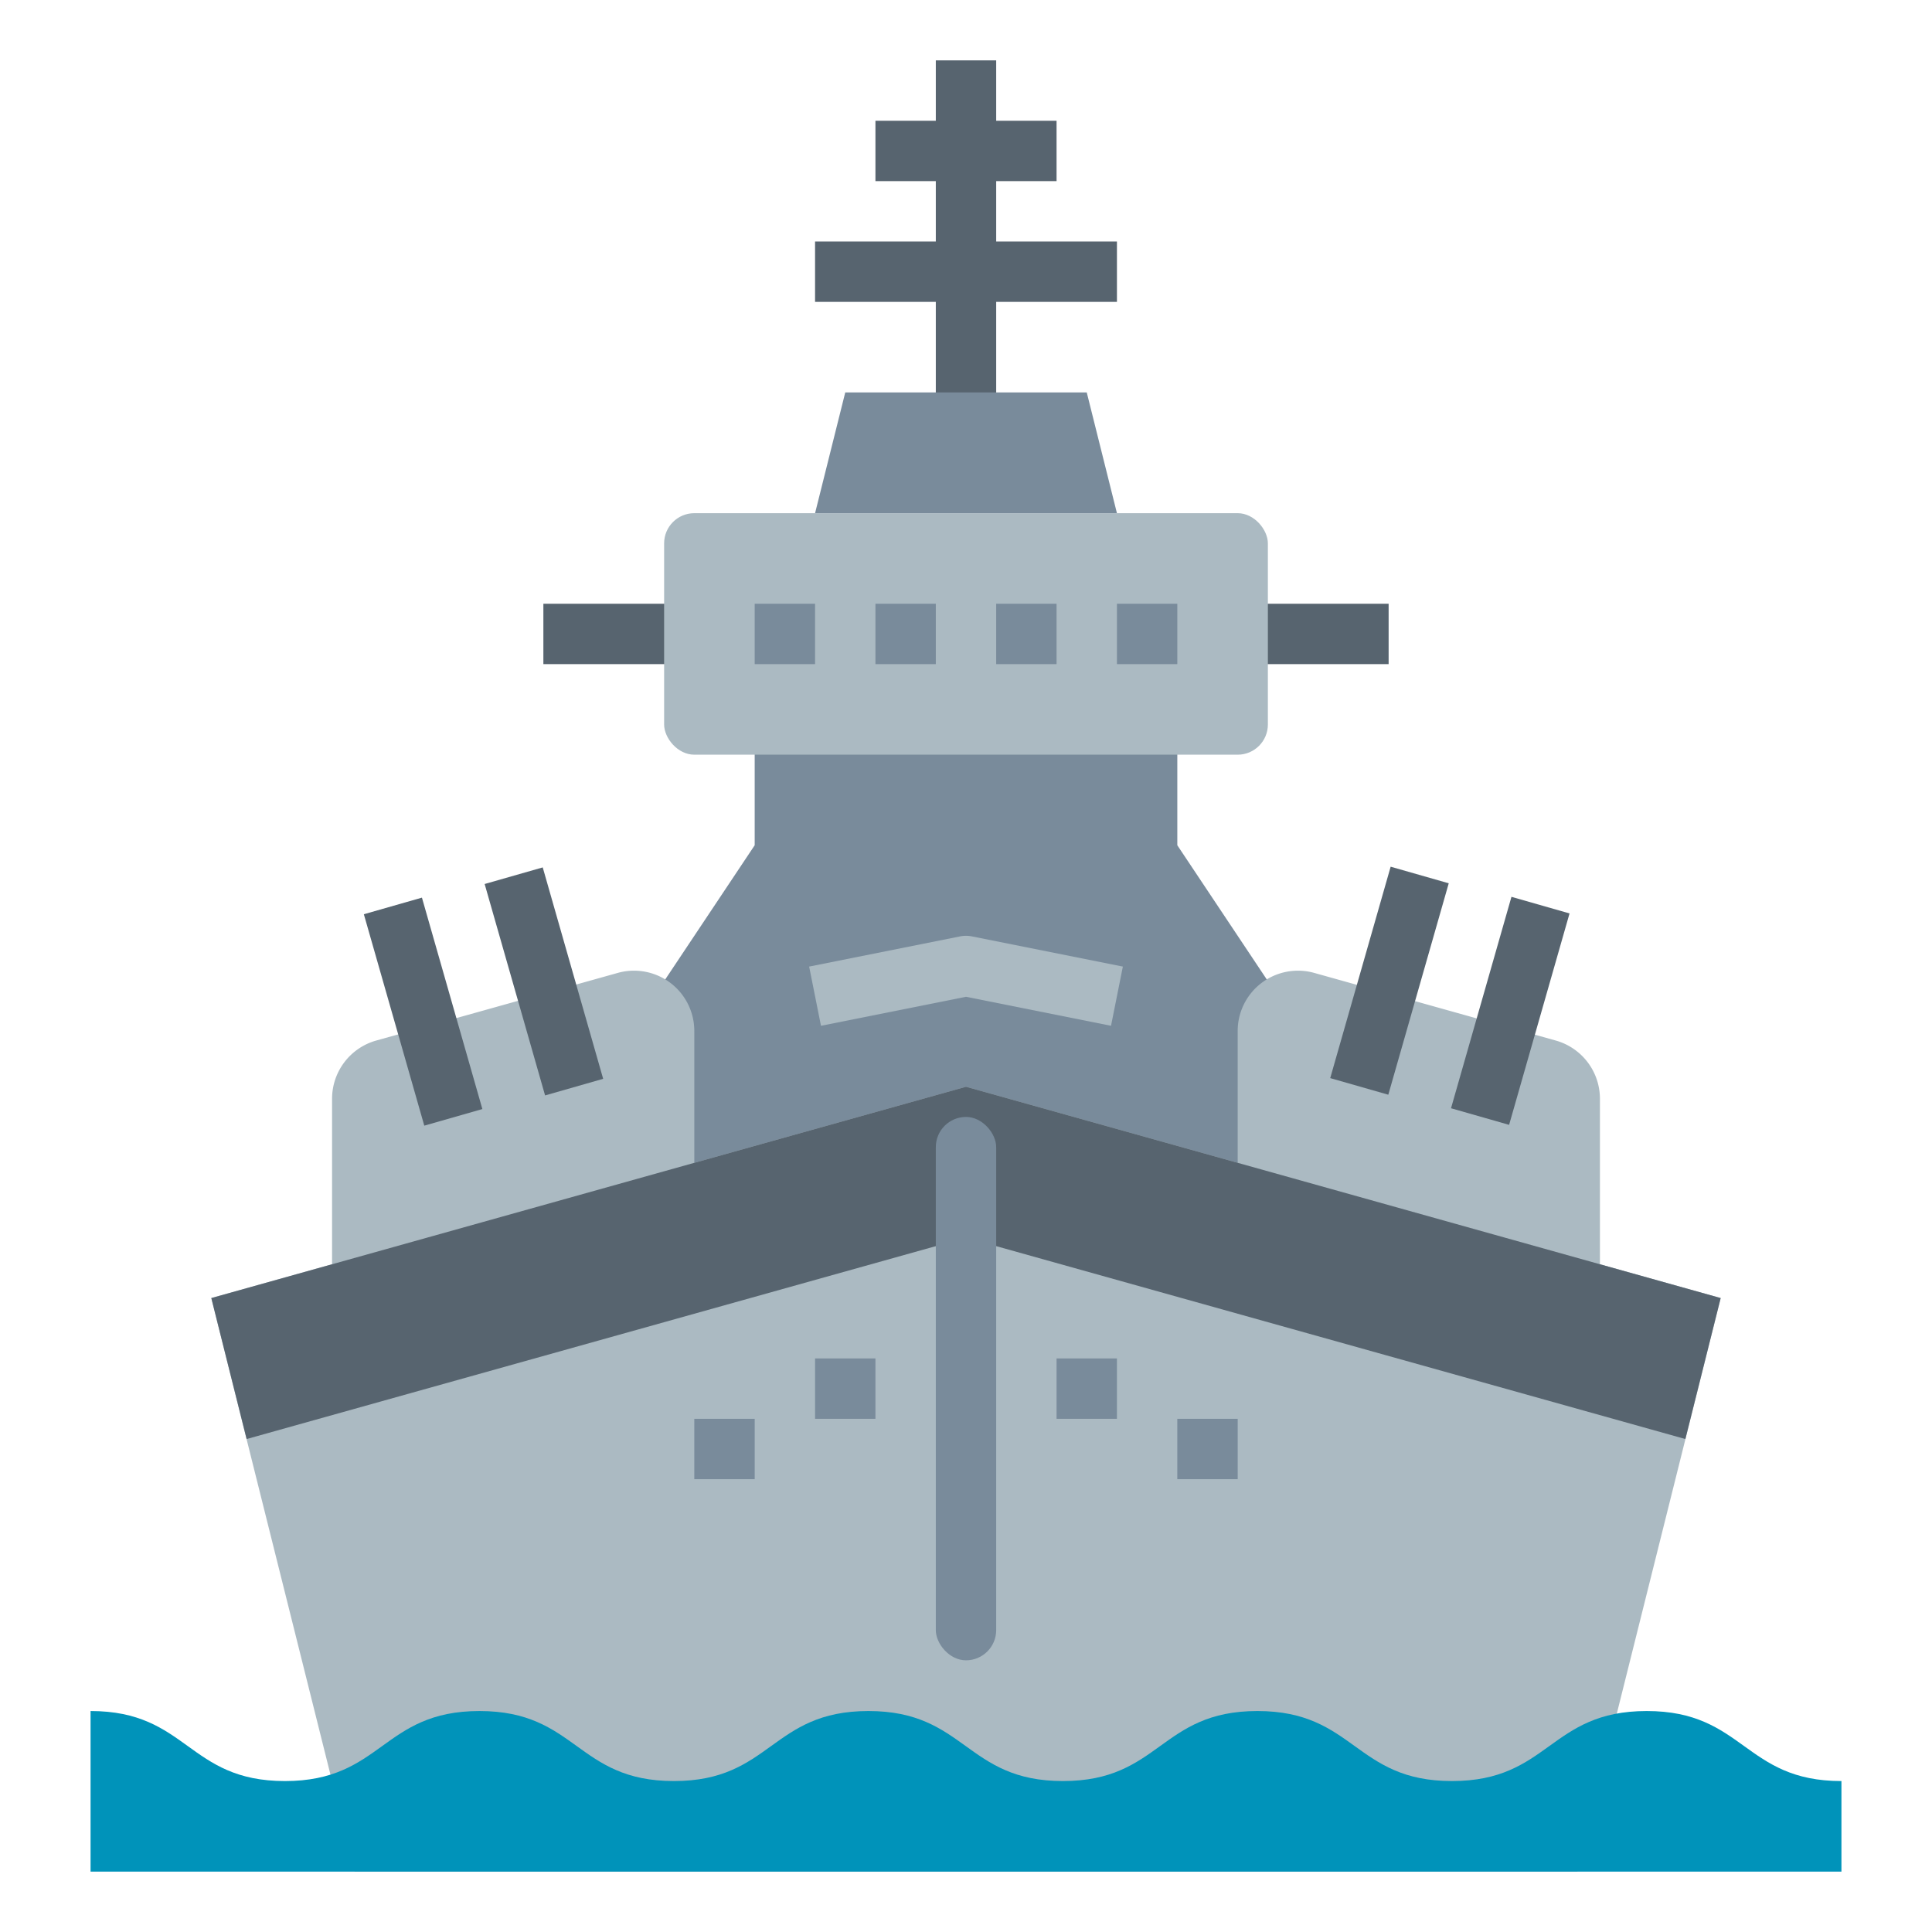 <svg id="Flat" height="512" viewBox="0 0 512 512" width="512" xmlns="http://www.w3.org/2000/svg"><path d="m344 272-32-48v-32h-112v32l-32 48v64h176z" fill="#798b9b"/><path d="m144 160h224v16h-224z" fill="#57646f"/><path d="m296 64h-32v-16h16v-16h-16v-16h-16v16h-16v16h16v16h-32v16h32v32h16v-32h32z" fill="#57646f"/><path d="m296 136h-80l8-32h64z" fill="#798b9b"/><path d="m88 335.04v-43.84a16.033 16.033 0 0 1 11.68-15.44l64-17.92a15.981 15.981 0 0 1 20.32 15.44v61.76z" fill="#abbac2"/><path d="m104 238.88h16.001v58.241h-16.001z" fill="#57646f" transform="matrix(.962 -.275 .275 .962 -69.316 41.08)"/><path d="m136 230.88h16.001v58.241h-16.001z" fill="#57646f" transform="matrix(.962 -.275 .275 .962 -65.887 49.564)"/><rect fill="#abbac2" height="64" rx="8" width="160" x="176" y="136"/><path d="m200 160h16v16h-16z" fill="#798b9b"/><path d="m232 160h16v16h-16z" fill="#798b9b"/><path d="m264 160h16v16h-16z" fill="#798b9b"/><path d="m296 160h16v16h-16z" fill="#798b9b"/><path d="m294.431 271.845-38.431-7.687-38.431 7.687-3.138-15.69 40-8a8.006 8.006 0 0 1 3.138 0l40 8z" fill="#abbac2"/><path d="m424 335.04v-43.84a16.033 16.033 0 0 0 -11.68-15.44l-64-17.92a15.981 15.981 0 0 0 -20.32 15.44v61.76z" fill="#abbac2"/><path d="m370.88 260h58.241v16.001h-58.241z" fill="#57646f" transform="matrix(.275 -.962 .962 .275 32.423 578.984)"/><path d="m338.88 252h58.241v16.001h-58.241z" fill="#57646f" transform="matrix(.275 -.962 .962 .275 16.906 542.413)"/><path d="m256 288-200 56 38 152h324l38-152z" fill="#abbac2"/><path d="m56 344 200-56 200 56-9.36 37.36-190.64-53.36-190.64 53.36z" fill="#57646f"/><g fill="#798b9b"><path d="m216 360h16v16h-16z"/><path d="m184 376h16v16h-16z"/><path d="m280 360h16v16h-16z"/><path d="m312 376h16v16h-16z"/><rect height="144" rx="8" width="16" x="248" y="296"/></g><path d="m24 496h464v-24c-25.8 0-25.8-18.56-51.606-18.56s-25.803 18.56-51.606 18.56c-25.788 0-25.788-18.56-51.571-18.56-25.763 0-25.763 18.56-51.526 18.56s-25.777-18.56-51.554-18.56-25.77 18.56-51.537 18.56-25.77-18.56-51.54-18.56-25.773 18.56-51.543 18.56-25.758-18.56-51.517-18.56z" fill="#0093ba"/></svg>